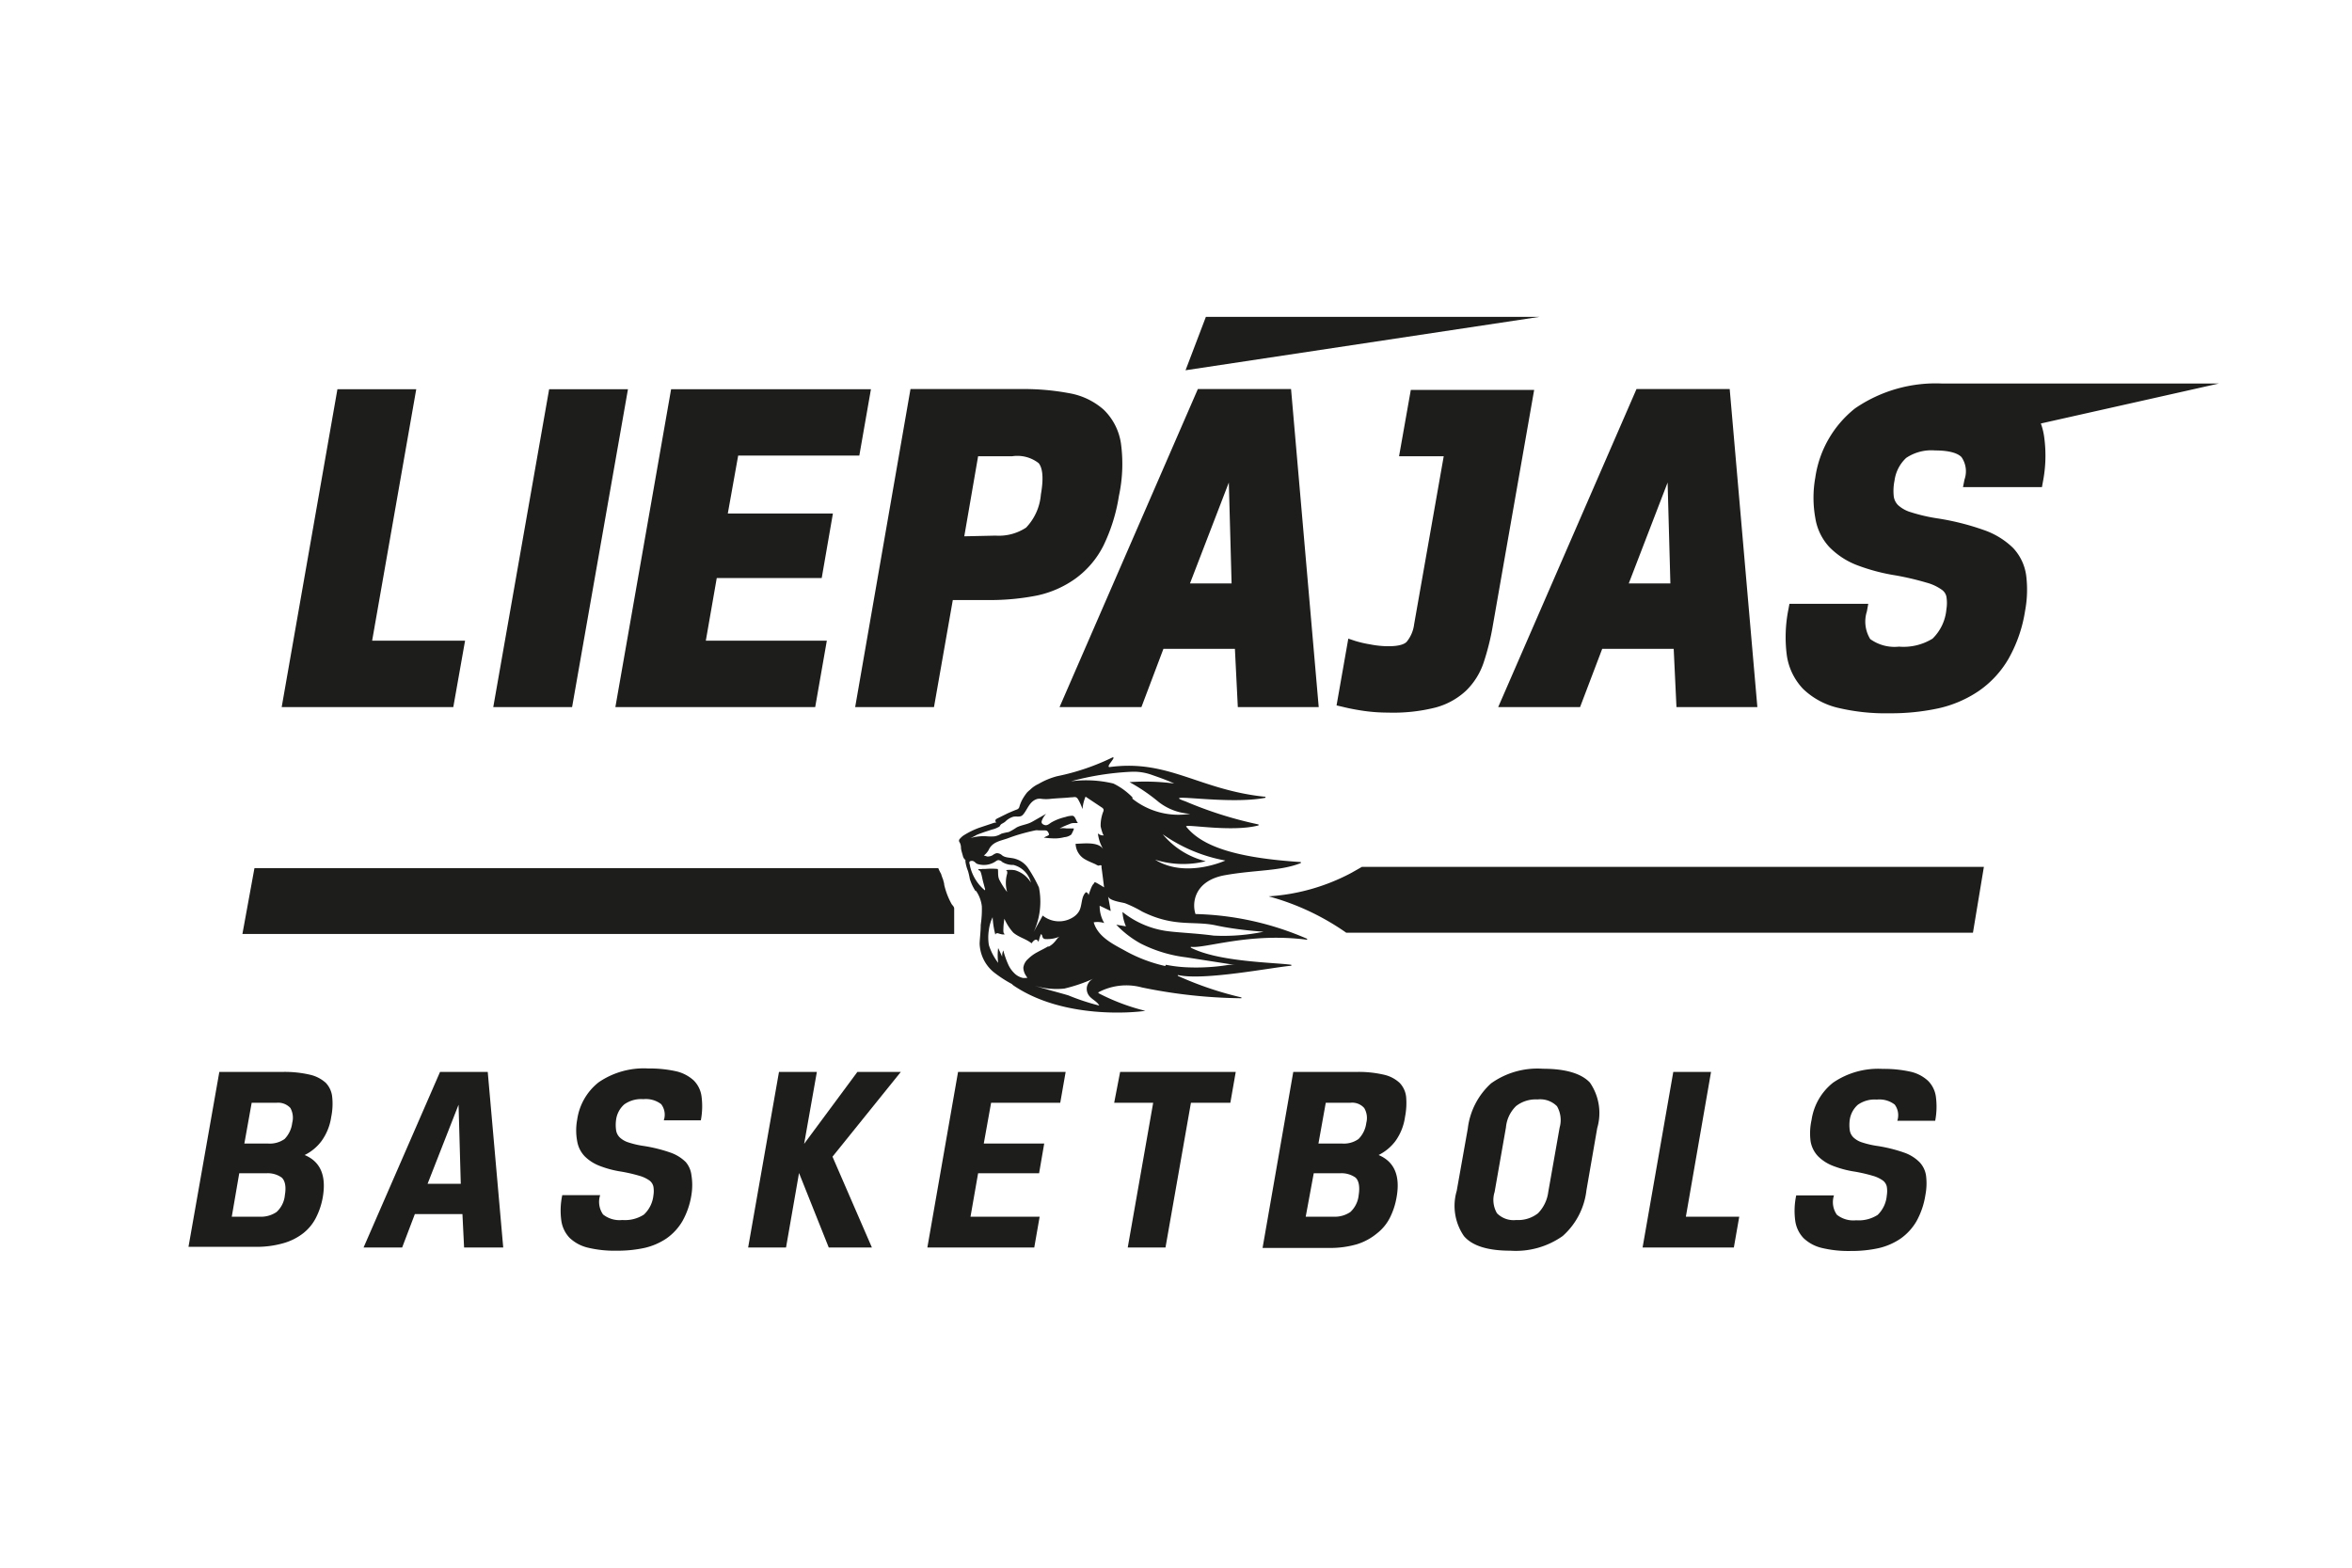 <svg id="Layer_1" data-name="Layer 1" xmlns="http://www.w3.org/2000/svg" viewBox="0 0 170.08 113.39"><defs><style>.cls-1{fill:#1d1d1b;}</style></defs><title>basket</title><path class="cls-1" d="M69,67v-.25c0-.16,0-.31,0-.46s0-.42,0-.57-.14-.25-.19-.34A5.3,5.3,0,0,1,68.28,64c0-.13-.06-.26-.08-.38v0l0,0a3.92,3.92,0,0,1-.15-.42,3.11,3.11,0,0,1-.2-.41H18.4l-.87,4.76H69Z"/><path class="cls-1" d="M109.7,62.7H98.48l-.81.46a14.69,14.69,0,0,1-5.93,1.67,18,18,0,0,1,5.61,2.63h45.32l.79-4.76Z"/><polygon class="cls-1" points="20.37 51.14 24.4 28.15 30.1 28.15 26.91 46.34 33.63 46.34 32.78 51.14 20.37 51.14"/><polygon class="cls-1" points="35.67 51.14 39.71 28.15 45.41 28.15 41.37 51.14 35.67 51.14"/><polygon class="cls-1" points="44.5 51.14 48.53 28.15 62.98 28.15 62.14 32.95 53.38 32.95 52.63 37.14 60.23 37.14 59.42 41.81 51.83 41.81 51.04 46.34 59.79 46.34 58.95 51.14 44.5 51.14"/><path class="cls-1" d="M61.84,51.14l4-23h8a17.69,17.69,0,0,1,3.48.3,5.05,5.05,0,0,1,2.5,1.2,4.26,4.26,0,0,1,1.24,2.44,11,11,0,0,1-.15,3.8,12.7,12.7,0,0,1-1.13,3.61,6.63,6.63,0,0,1-2,2.35A7.4,7.4,0,0,1,75,43.07a17.56,17.56,0,0,1-3.59.33H68.9l-1.36,7.74ZM72,38.74a3.57,3.57,0,0,0,2.2-.58,3.92,3.92,0,0,0,1.07-2.4c.25-1.42.05-2-.16-2.26A2.5,2.5,0,0,0,73.19,33H70.73l-1,5.79Z"/><path class="cls-1" d="M89.51,51.14l-.21-4.21H84.13l-1.59,4.21H76.62l10-23h6.74l2,23Zm-.45-8.94-.2-7.3-2.81,7.3Z"/><polygon class="cls-1" points="85.73 26.78 87.2 22.92 111.31 22.92 85.73 26.78"/><path class="cls-1" d="M100.37,51.54a12.47,12.47,0,0,1-1.73-.12c-.55-.08-1.08-.18-1.56-.3l-.43-.1.85-4.83.51.17a8.31,8.31,0,0,0,1.09.25,6.83,6.83,0,0,0,1.31.13c.82,0,1.17-.17,1.31-.32a2.47,2.47,0,0,0,.54-1.27L104.4,33h-3.23l.85-4.8h8.92l-3,17.11a18,18,0,0,1-.66,2.63,5.08,5.08,0,0,1-1.25,2,5.2,5.2,0,0,1-2.21,1.23A12.45,12.45,0,0,1,100.37,51.54Z"/><path class="cls-1" d="M121.23,51.14l-.2-4.21h-5.17l-1.6,4.21h-5.92l10-23h6.74l2,23Zm-.44-8.94-.2-7.3-2.81,7.3Z"/><path class="cls-1" d="M147.58,30.63l12.87-2.89h-20a10.29,10.29,0,0,0-6.31,1.8,7.81,7.81,0,0,0-2.87,5,8.23,8.23,0,0,0,0,2.92,4,4,0,0,0,1,2.09,5.59,5.59,0,0,0,2,1.32,14,14,0,0,0,2.83.75,20.65,20.65,0,0,1,2.21.52,3.43,3.43,0,0,1,1.1.51.82.82,0,0,1,.34.5,2.85,2.85,0,0,1,0,.92,3.38,3.38,0,0,1-1,2.12,4,4,0,0,1-2.43.58,3,3,0,0,1-2.08-.55,2.42,2.42,0,0,1-.24-2l.1-.55h-5.7l-.07.38a10.21,10.21,0,0,0-.12,3.35,4.43,4.43,0,0,0,1.18,2.43,5.43,5.43,0,0,0,2.5,1.36,14.84,14.84,0,0,0,3.75.4,16.26,16.26,0,0,0,3.54-.36,8.46,8.46,0,0,0,2.92-1.26,7.23,7.23,0,0,0,2.14-2.32,10.19,10.19,0,0,0,1.2-3.47,8.28,8.28,0,0,0,.08-2.55,3.61,3.61,0,0,0-.95-2,5.69,5.69,0,0,0-2.13-1.3,18.39,18.39,0,0,0-3.36-.84,12.47,12.47,0,0,1-1.89-.44,2.35,2.35,0,0,1-.94-.52,1.1,1.1,0,0,1-.31-.66,3.72,3.72,0,0,1,.06-1.12,2.74,2.74,0,0,1,.84-1.63,3.27,3.27,0,0,1,2.1-.54c1.18,0,1.69.26,1.9.48a1.8,1.8,0,0,1,.22,1.62l-.11.55h5.71l.07-.39a9.82,9.82,0,0,0,.1-3.16A4.73,4.73,0,0,0,147.58,30.63Z"/><path class="cls-1" d="M15.86,77.53h4.55a8,8,0,0,1,2,.2,2.55,2.55,0,0,1,1.15.59,1.72,1.72,0,0,1,.46,1,4.74,4.74,0,0,1-.07,1.47,3.92,3.92,0,0,1-.71,1.75,3.36,3.36,0,0,1-1.21,1c1.15.48,1.58,1.5,1.31,3.06a5.23,5.23,0,0,1-.5,1.49,3.36,3.36,0,0,1-.93,1.12,4.17,4.17,0,0,1-1.43.71,7,7,0,0,1-2,.26H13.63ZM18.75,88A2,2,0,0,0,20,87.66a1.88,1.88,0,0,0,.6-1.22c.11-.64,0-1.06-.23-1.27a1.73,1.73,0,0,0-1.11-.31H17.3L16.76,88Zm-.55-8.24-.53,2.95h1.72a1.85,1.85,0,0,0,1.19-.33,2,2,0,0,0,.55-1.16A1.46,1.46,0,0,0,21,80.14a1.2,1.2,0,0,0-1-.38Z"/><path class="cls-1" d="M33.44,87.81H30l-.92,2.42H26.29l5.53-12.7h3.45l1.12,12.7H33.56Zm-2.52-2.19h2.4l-.16-5.72h0Z"/><path class="cls-1" d="M47.25,86.46a1.92,1.92,0,0,0,0-.63.75.75,0,0,0-.29-.45,2.37,2.37,0,0,0-.73-.34,11.3,11.3,0,0,0-1.3-.3,7.35,7.35,0,0,1-1.58-.42,3.09,3.09,0,0,1-1.07-.69,2.06,2.06,0,0,1-.54-1.08,4.24,4.24,0,0,1,0-1.58,4.18,4.18,0,0,1,1.55-2.69,5.77,5.77,0,0,1,3.59-1,8.85,8.85,0,0,1,2,.2,2.83,2.83,0,0,1,1.28.66,2,2,0,0,1,.57,1.16,5.42,5.42,0,0,1-.05,1.73H48a1.25,1.25,0,0,0-.19-1.17,1.81,1.81,0,0,0-1.29-.36,2.09,2.09,0,0,0-1.38.38A1.8,1.8,0,0,0,44.55,81a2.73,2.73,0,0,0,0,.73.92.92,0,0,0,.26.53,1.61,1.61,0,0,0,.64.37,6.51,6.51,0,0,0,1.14.26,10.9,10.9,0,0,1,1.88.47,2.94,2.94,0,0,1,1.12.69A1.78,1.78,0,0,1,50,85,4.45,4.45,0,0,1,50,86.42a5.66,5.66,0,0,1-.65,1.9,4,4,0,0,1-1.15,1.25,4.71,4.71,0,0,1-1.6.69,9.18,9.18,0,0,1-2,.2,8.26,8.26,0,0,1-2.09-.22,2.88,2.88,0,0,1-1.32-.71,2.26,2.26,0,0,1-.6-1.25,5.33,5.33,0,0,1,.07-1.84H43.4a1.58,1.58,0,0,0,.21,1.4,1.91,1.91,0,0,0,1.39.4,2.52,2.52,0,0,0,1.56-.39A2.21,2.21,0,0,0,47.25,86.46Z"/><path class="cls-1" d="M60.2,83.66l2.85,6.57H59.93l-2.15-5.39-.94,5.39H54.1l2.23-12.7h2.74l-.92,5.2L62,77.53h3.14Z"/><path class="cls-1" d="M69.28,77.53h7.78l-.39,2.23h-5l-.53,2.95h4.37l-.37,2.15H70.73L70.18,88h5l-.39,2.23H67.06Z"/><path class="cls-1" d="M83.39,79.76H80.57L81,77.53h8.36l-.39,2.23H86.12L84.28,90.23H81.55Z"/><path class="cls-1" d="M93.52,77.53h4.55a8.06,8.06,0,0,1,2,.2,2.46,2.46,0,0,1,1.14.59,1.73,1.73,0,0,1,.47,1,5.11,5.11,0,0,1-.08,1.47,3.91,3.91,0,0,1-.7,1.75,3.44,3.44,0,0,1-1.21,1c1.14.48,1.58,1.5,1.3,3.06a5.22,5.22,0,0,1-.49,1.49,3.36,3.36,0,0,1-.93,1.12A4.22,4.22,0,0,1,98.1,90a6.93,6.93,0,0,1-2,.26H91.3ZM96.41,88a2,2,0,0,0,1.24-.34,1.93,1.93,0,0,0,.6-1.22c.1-.64,0-1.06-.23-1.27a1.76,1.76,0,0,0-1.12-.31H95L94.42,88Zm-.54-8.24-.53,2.95h1.72a1.82,1.82,0,0,0,1.18-.33,2,2,0,0,0,.56-1.16,1.41,1.41,0,0,0-.15-1.08,1.16,1.16,0,0,0-1-.38Z"/><path class="cls-1" d="M106.14,81.63a5.25,5.25,0,0,1,1.68-3.27,5.76,5.76,0,0,1,3.75-1.06c1.66,0,2.79.35,3.4,1a3.87,3.87,0,0,1,.53,3.29l-.78,4.5A5.21,5.21,0,0,1,113,89.4a5.86,5.86,0,0,1-3.77,1.06c-1.64,0-2.77-.35-3.37-1.06a3.85,3.85,0,0,1-.52-3.27Zm6.64-.07a2,2,0,0,0-.19-1.55,1.71,1.71,0,0,0-1.41-.49,2.3,2.3,0,0,0-1.55.48,2.46,2.46,0,0,0-.73,1.54l-.82,4.67a1.91,1.91,0,0,0,.17,1.54,1.68,1.68,0,0,0,1.39.49,2.32,2.32,0,0,0,1.58-.49,2.69,2.69,0,0,0,.74-1.54Z"/><path class="cls-1" d="M121,77.53h2.73L121.91,88h3.86l-.39,2.23h-6.6Z"/><path class="cls-1" d="M136.44,86.46a1.92,1.92,0,0,0,0-.63.75.75,0,0,0-.29-.45,2.37,2.37,0,0,0-.73-.34,11.3,11.3,0,0,0-1.3-.3,7.35,7.35,0,0,1-1.58-.42,3.09,3.09,0,0,1-1.07-.69,2.06,2.06,0,0,1-.54-1.08A4.46,4.46,0,0,1,131,81a4.22,4.22,0,0,1,1.55-2.69,5.77,5.77,0,0,1,3.59-1,8.85,8.85,0,0,1,2,.2,2.77,2.77,0,0,1,1.28.66,2,2,0,0,1,.57,1.16,5.42,5.42,0,0,1-.05,1.73h-2.74a1.28,1.28,0,0,0-.19-1.17,1.81,1.81,0,0,0-1.29-.36,2.09,2.09,0,0,0-1.38.38,1.8,1.8,0,0,0-.58,1.09,2.73,2.73,0,0,0,0,.73.92.92,0,0,0,.26.53,1.61,1.61,0,0,0,.64.37,6.51,6.51,0,0,0,1.14.26,10.9,10.9,0,0,1,1.88.47,2.94,2.94,0,0,1,1.12.69,1.78,1.78,0,0,1,.48,1,4.45,4.45,0,0,1-.05,1.39,5.66,5.66,0,0,1-.65,1.9,4,4,0,0,1-1.15,1.25,4.71,4.71,0,0,1-1.6.69,9.18,9.18,0,0,1-2,.2,8.26,8.26,0,0,1-2.09-.22,2.88,2.88,0,0,1-1.32-.71,2.26,2.26,0,0,1-.6-1.25,5.33,5.33,0,0,1,.07-1.84h2.73a1.58,1.58,0,0,0,.21,1.4,1.92,1.92,0,0,0,1.39.4,2.54,2.54,0,0,0,1.56-.39A2.21,2.21,0,0,0,136.44,86.46Z"/><path class="cls-1" d="M70.57,64.42A2.46,2.46,0,0,1,71,65.55a7.59,7.59,0,0,1-.08,1.34c0,.46-.06.89-.08,1.35a2.8,2.8,0,0,0,1,2.06,8.94,8.94,0,0,0,1.33.87s.06.06.08.08c3.58,2.46,8.72,2,9.57,1.86a0,0,0,1,0,0,0,15.17,15.17,0,0,1-3.39-1.28s0-.05,0-.06a4.31,4.31,0,0,1,3.15-.35,37.12,37.12,0,0,0,7.19.78s0,0,0-.06a24.67,24.67,0,0,1-4.6-1.56,0,0,0,0,1,0-.06c1.88.43,6.85-.56,8.21-.67a0,0,0,0,0,0-.07c-1.21-.17-5.26-.2-7.27-1.24,0,0,0-.07,0-.06,1,.15,4.25-1.06,8.41-.51,0,0,0-.05,0-.07a21.45,21.45,0,0,0-8.07-1.79c-.28-.84-.05-2.42,2.13-2.81s4-.28,5.49-.88c0,0,0-.07,0-.07-4.62-.3-7.12-1.1-8.29-2.56-.18-.24,3.22.43,5.23-.09,0,0,0-.07,0-.07a28.4,28.4,0,0,1-5.29-1.67c-2-.69,3,.28,5.79-.26,0,0,0-.07,0-.07-4.78-.48-7-2.73-11.27-2.15-.32,0,.53-.76.21-.7a16.62,16.62,0,0,1-4,1.36,5.28,5.28,0,0,0-1.35.56,2.08,2.08,0,0,0-.61.42,2.19,2.19,0,0,0-.23.21,4.2,4.2,0,0,0-.33.49,2.87,2.87,0,0,0-.21.51.28.28,0,0,1-.19.22c-.22.08-.44.18-.65.27l-.75.37c-.14.07-.21.15-.09.31s0,0,0,0l-.12,0-1.11.37a5.8,5.8,0,0,0-1.17.58,1.88,1.88,0,0,0-.25.24.18.18,0,0,0,0,.23.78.78,0,0,1,.1.36c0,.21.09.42.14.63a.53.53,0,0,0,.18.29.14.14,0,0,1,0,.09A2.8,2.8,0,0,0,70,63a5.25,5.25,0,0,1,.13.57,3.44,3.44,0,0,0,.42.89m5.22,4c-.24.15-.51.27-.74.4a2.83,2.83,0,0,0-.69.5A1,1,0,0,0,74,70a1.13,1.13,0,0,0,.22.61l.07.12h-.11a.87.87,0,0,1-.22,0,1.27,1.27,0,0,1-.65-.38,2,2,0,0,1-.41-.61,6.6,6.6,0,0,1-.35-1,1,1,0,0,0-.08.46c-.09-.21-.19-.42-.29-.63a4.27,4.27,0,0,0,0,1.07,4.24,4.24,0,0,1-.67-1.28,3.44,3.44,0,0,1,0-1.11,3,3,0,0,1,.27-.91,6.11,6.11,0,0,0,.2,1.27c0-.08.1-.13.18-.11s.14.05.22.06a.47.47,0,0,0,.31,0c-.17,0-.13-.3-.13-.42a5.38,5.38,0,0,1,.07-.69,3.77,3.77,0,0,0,.64,1c.41.35.92.45,1.33.78,0,0,.31-.52.5-.1a3.62,3.62,0,0,1,.17-.56c.1,0,.09.19.16.28a.28.28,0,0,0,.22.07,2.24,2.24,0,0,0,1-.19c-.17.08-.26.26-.39.4a1.49,1.49,0,0,1-.41.33M71,62.86h-.12s-.11,0-.13,0,0,.09.09.11.17.45.21.63.11.42.16.62c0,0,.06.13,0,.17a3.24,3.24,0,0,1-1.06-1.72c0-.15-.16-.36.07-.4s.31.16.44.21A1.52,1.52,0,0,0,72,62.3a.37.37,0,0,1,.19-.09.44.44,0,0,1,.29.14,1.51,1.51,0,0,0,.81.21,1.75,1.75,0,0,1,1.26,1.28,2,2,0,0,0-1.16-.9,2.16,2.16,0,0,0-.67,0,.12.12,0,0,1,.11.09.42.42,0,0,1,0,.16,2.4,2.4,0,0,0,0,1.33,6,6,0,0,1-.55-.86c-.17-.3-.06-.74-.14-.81a5.08,5.08,0,0,0-.92,0H71m8.1,1.06c-.17.12-.32.68-.39.84a.23.23,0,0,0-.18-.22c-.36.32-.26.93-.49,1.36a1.3,1.3,0,0,1-.35.39,1.89,1.89,0,0,1-2.29-.06c-.21.4-.44.78-.65,1.19a5.27,5.27,0,0,0,.38-3.22,10,10,0,0,0-.79-1.41,1.68,1.68,0,0,0-.88-.65c-.34-.12-.74-.06-1-.27a.54.54,0,0,0-.41-.15.94.94,0,0,0-.28.15.74.74,0,0,1-.36.09c-.05,0-.25-.09-.28-.06a1.41,1.41,0,0,0,.35-.39c.28-.63.86-.67,1.43-.88.26-.1.53-.19.8-.27s.76-.21,1.15-.29a.66.66,0,0,1,.24,0c.14,0,.28,0,.42,0s.24,0,.33.25h0s0,.07,0,.08a.56.56,0,0,1-.17.09l-.2.1v0a6.15,6.15,0,0,0,.74.06,2.75,2.75,0,0,0,.75-.09.94.94,0,0,0,.5-.19s.24-.44.17-.44h-.52a1.4,1.4,0,0,0-.5,0,6.21,6.21,0,0,1,.7-.31.74.74,0,0,1,.28-.08c.12,0,.23,0,.35,0-.13-.13-.19-.51-.4-.53a1.7,1.7,0,0,0-.5.09,4.13,4.13,0,0,0-.5.15,3.22,3.22,0,0,0-.46.21c-.22.11-.35.32-.61.2s-.14-.29-.08-.44a1.72,1.72,0,0,1,.25-.35l-1,.57c-.36.21-.78.23-1.14.42a4,4,0,0,1-.57.33,4.54,4.54,0,0,0-.53.12,1.39,1.39,0,0,1-.49.19,3.27,3.27,0,0,1-.54,0,3.29,3.29,0,0,0-1.21.13,3.81,3.81,0,0,0,.45-.23c.18-.08.37-.14.56-.21l.55-.18a1.72,1.72,0,0,0,.49-.19c.06,0,.1-.12.16-.18s.23-.12.33-.22a1.37,1.37,0,0,1,.51-.32c.25-.09.54.06.74-.15.35-.38.47-1,1.07-1.16a1,1,0,0,1,.3,0,2.66,2.66,0,0,0,.63,0c.49-.05,1-.06,1.47-.11.28,0,.35-.09.51.11a4.12,4.12,0,0,1,.34.74,2.82,2.82,0,0,1,.22-.9l1.17.78a.29.29,0,0,1,.13.14.43.43,0,0,1,0,.11,2.78,2.78,0,0,0-.21,1.09c0,.07.16.69.24.68a.59.59,0,0,1-.44-.14,3.36,3.36,0,0,0,.14.61,3.76,3.76,0,0,0,.25.54c-.34-.58-1.44-.41-2-.4a1.35,1.35,0,0,0,.73,1.15c.23.13.47.22.71.33a1.24,1.24,0,0,0,.2.1c.08,0,.17-.07.23,0a.19.19,0,0,1,0,.1c.07.49.13,1,.19,1.47,0,0-.58-.36-.63-.36l-.07,0m2.75-6.15a4.89,4.89,0,0,0-1.38-1,8.41,8.41,0,0,0-3.07-.16,20.2,20.2,0,0,1,4.37-.69,3.87,3.87,0,0,1,1.44.21c.57.2,1.12.39,1.66.64a15.87,15.87,0,0,0-3.23-.1A13.19,13.19,0,0,1,83.78,58a4.07,4.07,0,0,0,2.29.86,5.34,5.34,0,0,1-4.18-1.09m6.72,4.47s-2.86,1.32-5.08-.06a6.74,6.74,0,0,0,3.66.11,5.87,5.87,0,0,1-3.11-1.95,11.4,11.4,0,0,0,4.53,1.9M78.78,71a.92.92,0,0,0-.16.29.81.81,0,0,0,.12.71c.2.28.59.42.75.73a16.31,16.31,0,0,1-2.24-.74c-.85-.25-1.72-.46-2.56-.74a5.34,5.34,0,0,0,2.28.25,11.65,11.65,0,0,0,2.13-.73.9.9,0,0,0-.32.23m5.48-1.13a10.79,10.79,0,0,1-3-1.16c-.89-.48-1.88-1-2.17-2a1.62,1.62,0,0,1,.76.05,2.41,2.41,0,0,1-.33-1.25l.8.38c-.06-.36-.13-.71-.19-1.07.06.33,1,.44,1.23.51a8.72,8.72,0,0,1,1.23.6c2.33,1.16,3.71.65,5.33,1s3.37.45,3.45.46a14.16,14.16,0,0,1-3.61.28c-1.26-.17-2.47-.21-3.32-.32a6.59,6.59,0,0,1-3.27-1.39A3.08,3.08,0,0,0,81.42,67l-.7-.12a7.27,7.27,0,0,0,1.76,1.36,9.85,9.85,0,0,0,3.29,1l3.59.56a1.94,1.94,0,0,0-.59,0,14.83,14.83,0,0,1-3,.16,10.22,10.22,0,0,1-1.46-.18"/></svg>